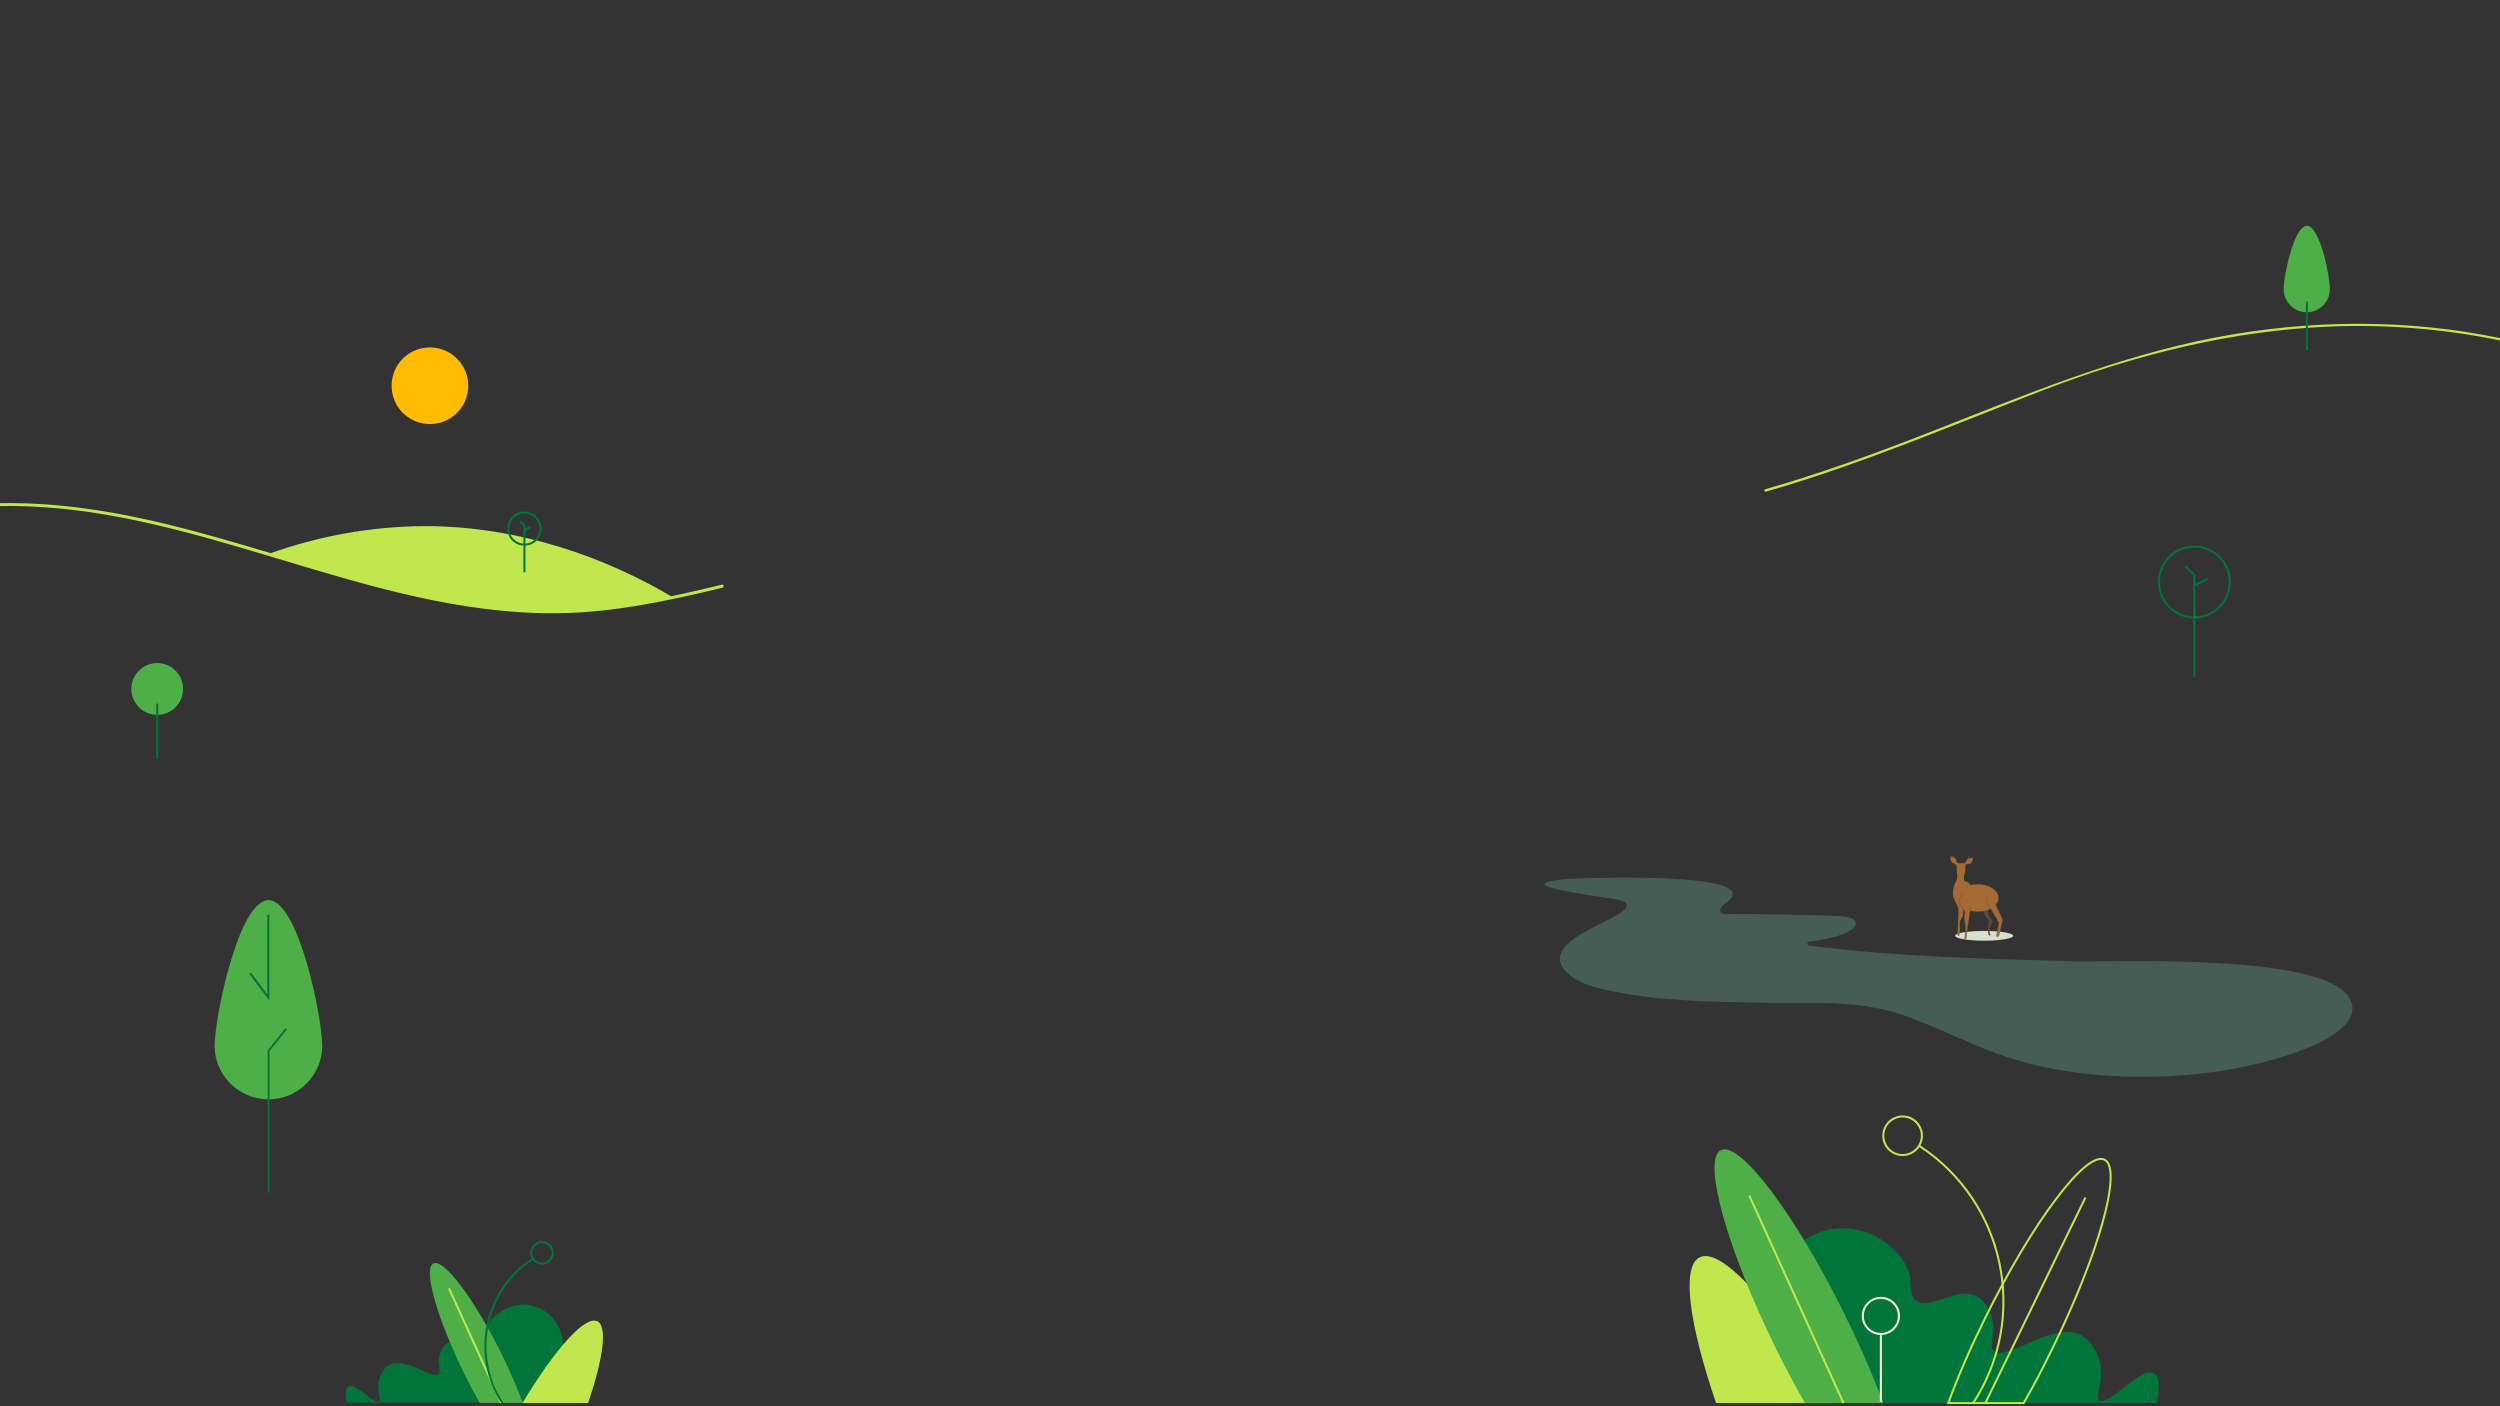 <?xml version="1.0" encoding="utf-8"?>
<!-- Generator: Adobe Illustrator 22.1.0, SVG Export Plug-In . SVG Version: 6.00 Build 0)  -->
<svg version="1.1" id="Layer_2_1_" xmlns="http://www.w3.org/2000/svg" xmlns:xlink="http://www.w3.org/1999/xlink" x="0px" y="0px"
	 viewBox="0 0 1024 576" style="enable-background:new 0 0 1024 576;" xml:space="preserve">
<rect x="0" y="0" width="1024" height="576" fill="#333333" stroke="none"/>
<style type="text/css">
	.st0{fill:#FFBC00;}
	.st1{fill:none;}
	.st2{fill:#C0E74D;}
	.st3{fill:#017439;}
	.st4{fill:#4EAE48;}
	.st5{fill:none;stroke:#C0E74D;stroke-width:0.84;stroke-miterlimit:10;}
	.st6{fill:none;stroke:#017439;stroke-width:0.84;stroke-miterlimit:10;}
	.st7{fill:none;stroke:#F2FADB;stroke-width:0.84;stroke-miterlimit:10;}
	.st8{fill:none;stroke:#017439;stroke-width:0.77;stroke-miterlimit:10;}
	.st9{fill:#D5E0CE;}
	.st10{fill:#A46A34;}
	.st11{fill:#5A4738;}
	.st12{fill:none;stroke:#5A4738;stroke-width:0.411;stroke-linecap:round;stroke-linejoin:round;}
	.st13{fill:none;stroke:#5A4738;stroke-width:0.127;stroke-linecap:round;stroke-linejoin:round;}
	.st14{opacity:0.3;}
	.st15{fill:#73BFA4;}
</style>
<title>IECS_illustrated_headerBackground</title>
<path class="st0" d="M191.8,158c0,8.7-7,15.7-15.7,15.7s-15.7-7-15.7-15.7s7-15.7,15.7-15.7c6.3,0,12,3.8,14.5,9.7
	C191.4,153.9,191.8,155.9,191.8,158"/>
<line class="st1" x1="48.7" y1="232.7" x2="52" y2="234.3"/>
<path class="st2" d="M723.2,201.4c39.3-11.2,76.7-27.4,114.8-42c37.6-14.4,77.2-24.2,117.6-25.7c22.9-0.8,45.8,1.1,68.2,5.7
	c0.6,0.1,0.9-0.8,0.3-0.9c-38.6-8-78.3-7.6-117-0.2c-41,7.9-79.2,24.1-117.9,39.2c-21.8,8.5-43.7,16.5-66.2,22.9
	c-0.3,0.1-0.4,0.3-0.3,0.6C722.7,201.3,723,201.4,723.2,201.4L723.2,201.4L723.2,201.4z"/>
<path class="st2" d="M0,207.3c78.7-1.5,149.4,44.5,227.9,43.9c23-0.2,45.9-5.1,68.1-10.5c0.3-0.1,0.5-0.4,0.4-0.8s-0.4-0.5-0.8-0.4
	l0,0c-20.5,5-41.7,9.6-62.9,10.4c-19.4,0.7-38.8-1.9-57.8-5.9c-37.9-8.1-74.4-21.9-112.2-30.6c-20.6-4.7-41.6-7.7-62.8-7.3
	c-0.3,0-0.6,0.3-0.6,0.6C-0.6,207.1-0.3,207.3,0,207.3z"/>
<path class="st2" d="M251.8,248.9c8.1-1.2,16-2.6,23.9-4.2c-27.6-16.4-63-29.2-101.7-29.2c-21.8,0.1-43.5,4-64,11.4
	C157.1,240.9,203.9,255.9,251.8,248.9z"/>
<path class="st3" d="M142.1,574.7c-0.6-3.3-0.8-6,0.7-6.9c2.9-1.6,10.4,7.7,12.5,6.2c1.3-0.9-1.5-4.8,0.2-9.6
	c0.2-0.6,1.2-3.7,3.7-5.2c6.5-3.9,17.9,6.2,20.5,3.4c1.3-1.4-1.1-4.2,0.7-8.6c0.5-1.5,1.4-2.8,2.7-3.7c4.5-3,11.1,3.3,14.4,0.7
	c1.8-1.4,0.5-3.6,1.8-7c2-5.4,9.4-10.6,17.3-9.5c7.7,1.1,13.8,8,14.1,16.4v23.6h-88.6V574.7z"/>
<path class="st4" d="M177.5,517.5c4.3-2.1,16.8,14.6,28,37.2c3.2,6.5,6.1,13.1,8.7,19.9h-17.7c-2.2-3.8-4.4-7.9-6.5-12.3
	C178.9,539.7,173.2,519.6,177.5,517.5z"/>
<line class="st5" x1="183.9" y1="527.7" x2="205.3" y2="574.7"/>
<path class="st6" d="M205.8,574.7c-12.9-19.7-7.4-46.2,12.4-59.1l0,0"/>
<circle class="st6" cx="222" cy="513.2" r="4.4"/>
<circle class="st6" cx="898.8" cy="238.4" r="14.5"/>
<polyline class="st6" points="898.8,277.4 898.8,239.9 904.3,237 "/>
<polyline class="st6" points="898.8,239.7 898.8,235.6 895.1,231.9 "/>
<path class="st3" d="M883.5,574.7c1-5.9,1.4-10.8-1.3-12.2c-5.2-2.9-18.6,13.7-22.2,11.1c-2.3-1.7,2.6-8.6-0.3-17.2
	c-0.4-1-2.2-6.6-6.7-9.2c-11.6-6.9-31.8,11.1-36.5,6c-2.3-2.5,2-7.5-1.3-15.2c-0.8-2-2-4.9-4.8-6.7c-8-5.2-19.8,5.8-25.7,1.3
	c-3.2-2.4-0.9-6.4-3.2-12.4c-3.6-9.7-16.8-18.9-30.8-16.8c-13.7,2-24.5,14.3-25.1,29.2v42.1L883.5,574.7z"/>
<path class="st2" d="M702.9,574.7c-11.1-32.6-14.3-56-6.7-59.7c9-4.5,31,20.3,54.7,59.7H702.9z"/>
<path class="st4" d="M704.9,471.1c7.8-3.8,30.5,26.4,50.8,67.5c5.8,11.8,11.1,23.8,15.7,36.1h-32.1c-3.9-6.9-7.9-14.3-11.8-22.2
	C707.3,511.4,697.1,474.9,704.9,471.1z"/>
<line class="st5" x1="716.5" y1="489.7" x2="755.1" y2="574.7"/>
<path class="st5" d="M862,475c-7.5-3.7-29.4,25.4-48.9,64.9c-5.6,11.3-10.7,22.9-15.1,34.8h30.9c3.8-6.6,7.6-13.8,11.3-21.4
	C859.7,513.8,869.5,478.7,862,475z"/>
<line class="st5" x1="854.2" y1="490.5" x2="813.2" y2="574.7"/>
<path class="st5" d="M808.2,574.7c23-35.2,13.1-82.3-22-105.3c0,0,0,0-0.1,0"/>
<circle class="st5" cx="779.3" cy="465.2" r="7.9"/>
<circle class="st6" cx="214.8" cy="216.5" r="6.6"/>
<polyline class="st6" points="214.8,234.4 214.8,217.2 217.3,215.9 "/>
<polyline class="st6" points="214.8,217.1 214.8,215.2 213.1,213.5 "/>
<path class="st7" d="M770.4,574.2v-27.7"/>
<circle class="st7" cx="770.4" cy="539" r="7.4"/>
<circle class="st4" cx="64.4" cy="282.2" r="10.6"/>
<line class="st6" x1="64.4" y1="288.2" x2="64.4" y2="310.9"/>
<path class="st4" d="M954.3,118.1c0.2,5.2-3.9,9.6-9.1,9.8s-9.6-3.9-9.8-9.1c0-0.2,0-0.4,0-0.6c0-5.2,4.2-25.7,9.5-25.7
	S954.3,112.9,954.3,118.1z"/>
<line class="st6" x1="944.9" y1="123.5" x2="944.9" y2="143.7"/>
<path class="st4" d="M132,428.7c-0.3,12.2-10.4,21.9-22.5,21.6c-11.8-0.3-21.4-9.8-21.6-21.6c0-12.2,9.9-60,22.1-60
	S132,416.5,132,428.7z"/>
<path class="st8" d="M117.2,421.4c-1.2,1.7-7.2,9-7.2,9v58.1"/>
<polyline class="st6" points="109.9,374.7 109.9,408.6 102.5,398.7 "/>
<path class="st2" d="M240.9,574.7c6.2-18.3,8-31.4,3.8-33.5c-5.1-2.5-17.4,11.4-30.7,33.5H240.9z"/>
<g>
	<ellipse class="st9" cx="812.7" cy="383.3" rx="11.9" ry="2"/>
	<path class="st10" d="M804.1,372.9c0.1,0.3,0.1,0.6,0.1,0.8c0.1,2-1.6,3.3-1.5,4.3c0.1,1.7,0.1,3.3-0.1,5c0,0.2-0.2,0.4-0.4,0.4
		l0,0c-0.2,0-0.4-0.2-0.4-0.4l0,0c0-1.2,0.1-2.1,0.2-4.5c0.2-4.9,0.3-6.1,0-6.9c-0.3-1.3-2.2-3.5-2.1-6c0.1-3.2,1.6-4.7,1.7-5.6
		c0.2-2.3,0.3-3.9,0.3-5.4c0-0.2,0.2-0.4,0.4-0.4h2.1c0.2,0,0.4,0.2,0.4,0.4l0,0c-0.1,1.8-0.8,6.4,0,6.4c1.7,0,2.7,2.2,2.8,2.2"/>
	<path class="st11" d="M812.3,372.1c0,0-0.3,2.6,2.5,5.1c-0.7,1.9-0.8,3.9-0.2,5.9h0.8c0,0-1.4-1.6,0.7-5.4c0.1-0.2,0.1-0.5-0.1-0.7
		c-0.7-0.8-2.2-2.8-1.5-5.2L812.3,372.1z"/>
	<ellipse class="st10" cx="810.1" cy="367.8" rx="8.5" ry="5.6"/>
	<path class="st10" d="M814.3,367.3c-0.8,0.6-0.9,1.6-0.4,2.3c0.8,1.3,4,7,4.7,8.1c0.1,0.1,0.1,0.3,0.1,0.4l-1,5.4h1l1.6-6.7
		l-3.3-7.3"/>
	<path class="st12" d="M806.3,350.8c0,0.2-0.2,1.1-0.3,1.7c0,0.2-0.1,0.3-0.3,0.4l-1.7,0.9c-0.2,0.1-0.5,0.2-0.8,0.2l0,0
		c-0.3,0-0.5-0.1-0.8-0.2l-1.7-0.9c-0.1-0.1-0.2-0.3-0.2-0.4c-0.1-0.5-0.2-1.5-0.3-1.7"/>
	<path class="st13" d="M814.3,367.3c-0.8,0.6-0.9,1.6-0.4,2.3c0.8,1.3,4,7,4.7,8.1c0.1,0.1,0.1,0.3,0.1,0.4l-1,5.4h1l1.6-6.7
		l-3.3-7.3"/>
	<path class="st10" d="M803.6,366.1c-0.8,1.2-1.1,2.6-0.8,4c0.2,0.6,0.5,0.9,1.8,2.9c0.1,0.1,0.1,0.2,0.2,0.4
		c0.1,0.4,0.1,0.9-0.1,1.2c-0.4,1,0.2,2.9,0.3,5.6c0.1,2.6-0.5,4.5-0.2,4.6c0.3,0.1,0.5-0.5,0.5-0.5c0.2-0.5,0.3-1.1,0.2-1.7
		c0-0.2,0-0.2,0.5-3.3c0.3-1.8,0.6-3.8,1-6.4l0.3-1.5"/>
	<path class="st13" d="M803.6,366.1c-0.8,1.2-1.1,2.6-0.8,4c0.2,0.6,0.5,0.9,1.8,2.9c0.1,0.1,0.1,0.2,0.2,0.4
		c0.1,0.4,0.1,0.9-0.1,1.2c-0.4,1,0.2,2.9,0.3,5.6c0.1,2.6-0.5,4.5-0.2,4.6c0.3,0.1,0.5-0.5,0.5-0.5c0.2-0.5,0.3-1.1,0.2-1.7
		c0-0.2,0-0.2,0.5-3.3c0.3-1.8,0.6-3.8,1-6.4l0.3-1.5"/>
	<path class="st10" d="M801.9,353.7L801.9,353.7L801.9,353.7l-0.2-0.2c-0.1-0.1-0.2-0.3-0.3-0.5s-0.1-0.4-0.1-0.6v-0.1v-0.1
		c0-0.1-0.1-0.2-0.1-0.3c-0.1-0.2-0.2-0.3-0.4-0.4c-0.1-0.1-0.3-0.2-0.5-0.3c-0.2-0.1-0.4-0.2-0.6-0.3c-0.2-0.1-0.5-0.1-0.7-0.1
		c-0.1,0-0.1,0-0.1,0.1c0,0.2,0,0.5,0,0.7s0.1,0.4,0.1,0.6c0.1,0.2,0.1,0.4,0.2,0.5c0.1,0.2,0.2,0.3,0.3,0.4l0.2,0.2l0.1,0.1
		l0.1,0.1c0.2,0.1,0.4,0.2,0.6,0.2c0.1,0.1,0.3,0.2,0.4,0.3l0,0c0.2,0.3,0.5,0.5,0.8,0.7l0.2,0.1c0.1,0,0.2,0,0.2-0.1
		c0-0.1,0-0.1,0-0.2C802.2,354.2,802,354,801.9,353.7z"/>
	<path class="st10" d="M804.7,353.7L804.7,353.7L804.7,353.7c0.1-0.1,0.2-0.1,0.2-0.2c0.1-0.1,0.3-0.3,0.3-0.4
		c0.1-0.2,0.2-0.4,0.2-0.6l0.1-0.1c0,0,0-0.1,0.1-0.1c0-0.1,0.1-0.2,0.2-0.2c0.1-0.1,0.3-0.3,0.4-0.4c0.2-0.1,0.3-0.2,0.5-0.2
		c0.2-0.1,0.4-0.1,0.6-0.1c0.2,0,0.5,0,0.7,0c0.1,0,0.1,0.1,0.1,0.1c0,0.2-0.1,0.5-0.1,0.7c-0.1,0.2-0.1,0.4-0.2,0.6
		c-0.1,0.2-0.2,0.3-0.3,0.5c-0.1,0.1-0.3,0.3-0.4,0.4l-0.3,0.1h-0.2h-0.2c-0.2,0-0.4,0.1-0.6,0.1c-0.2,0.1-0.3,0.1-0.5,0.2l0,0
		c-0.3,0.2-0.6,0.4-0.9,0.5l-0.3,0.1c-0.1,0-0.2,0-0.2-0.1s0-0.1,0-0.1C804.4,354.1,804.6,353.9,804.7,353.7z"/>
	<path class="st10" d="M804.7,353.6h-3.1c-0.1,0-0.2,0.1-0.2,0.2l0,0l0.1,3.2c0,0.1,0,0.2,0,0.2c0.2,0.8,0.6,1.5,1.1,2.2
		c0.4,0.4,1,0.4,1.4,0l0,0c0.4-0.7,0.7-1.5,0.9-2.2c0-0.2,0.1-0.3,0.1-0.5v-2.9C805,353.7,804.9,353.6,804.7,353.6z"/>
</g>
<g class="st14">
	<path class="st15" d="M962.4,408.9c-10.3-18.9-99.6-14.7-112-15.1c-36.5-1.1-73.2-1.8-109.4-6.5c-0.5-0.1-0.8-0.5-0.7-0.9
		c0-0.4,0.3-0.7,0.7-0.7c22.1-2.6,23.3-10,12.4-10.5c-15.5-0.6-31.1-0.8-46.6-0.8c-3.1,0-2.6-2.6-0.5-4.1
		c21.5-14.3-64.8-10.3-64.8-10.3c-18.1,2-7.2,4.2,19.5,8.2c11.2,1.7,2.3,6.1-2.4,8.6c-8.3,4.5-28.3,12.1-15.5,22.7
		c3.8,3.1,8.8,4.6,13.7,5.7c21.1,4.9,42.9,5.1,64.5,5.5c20.8,0.4,40.3-1.6,60.3,5.8c14.5,5.3,28.1,12.7,42.7,17.2
		c35.8,11.1,86.1,9.7,121.1-4.6C952.3,426.4,967.9,418.8,962.4,408.9z"/>
</g>
</svg>
